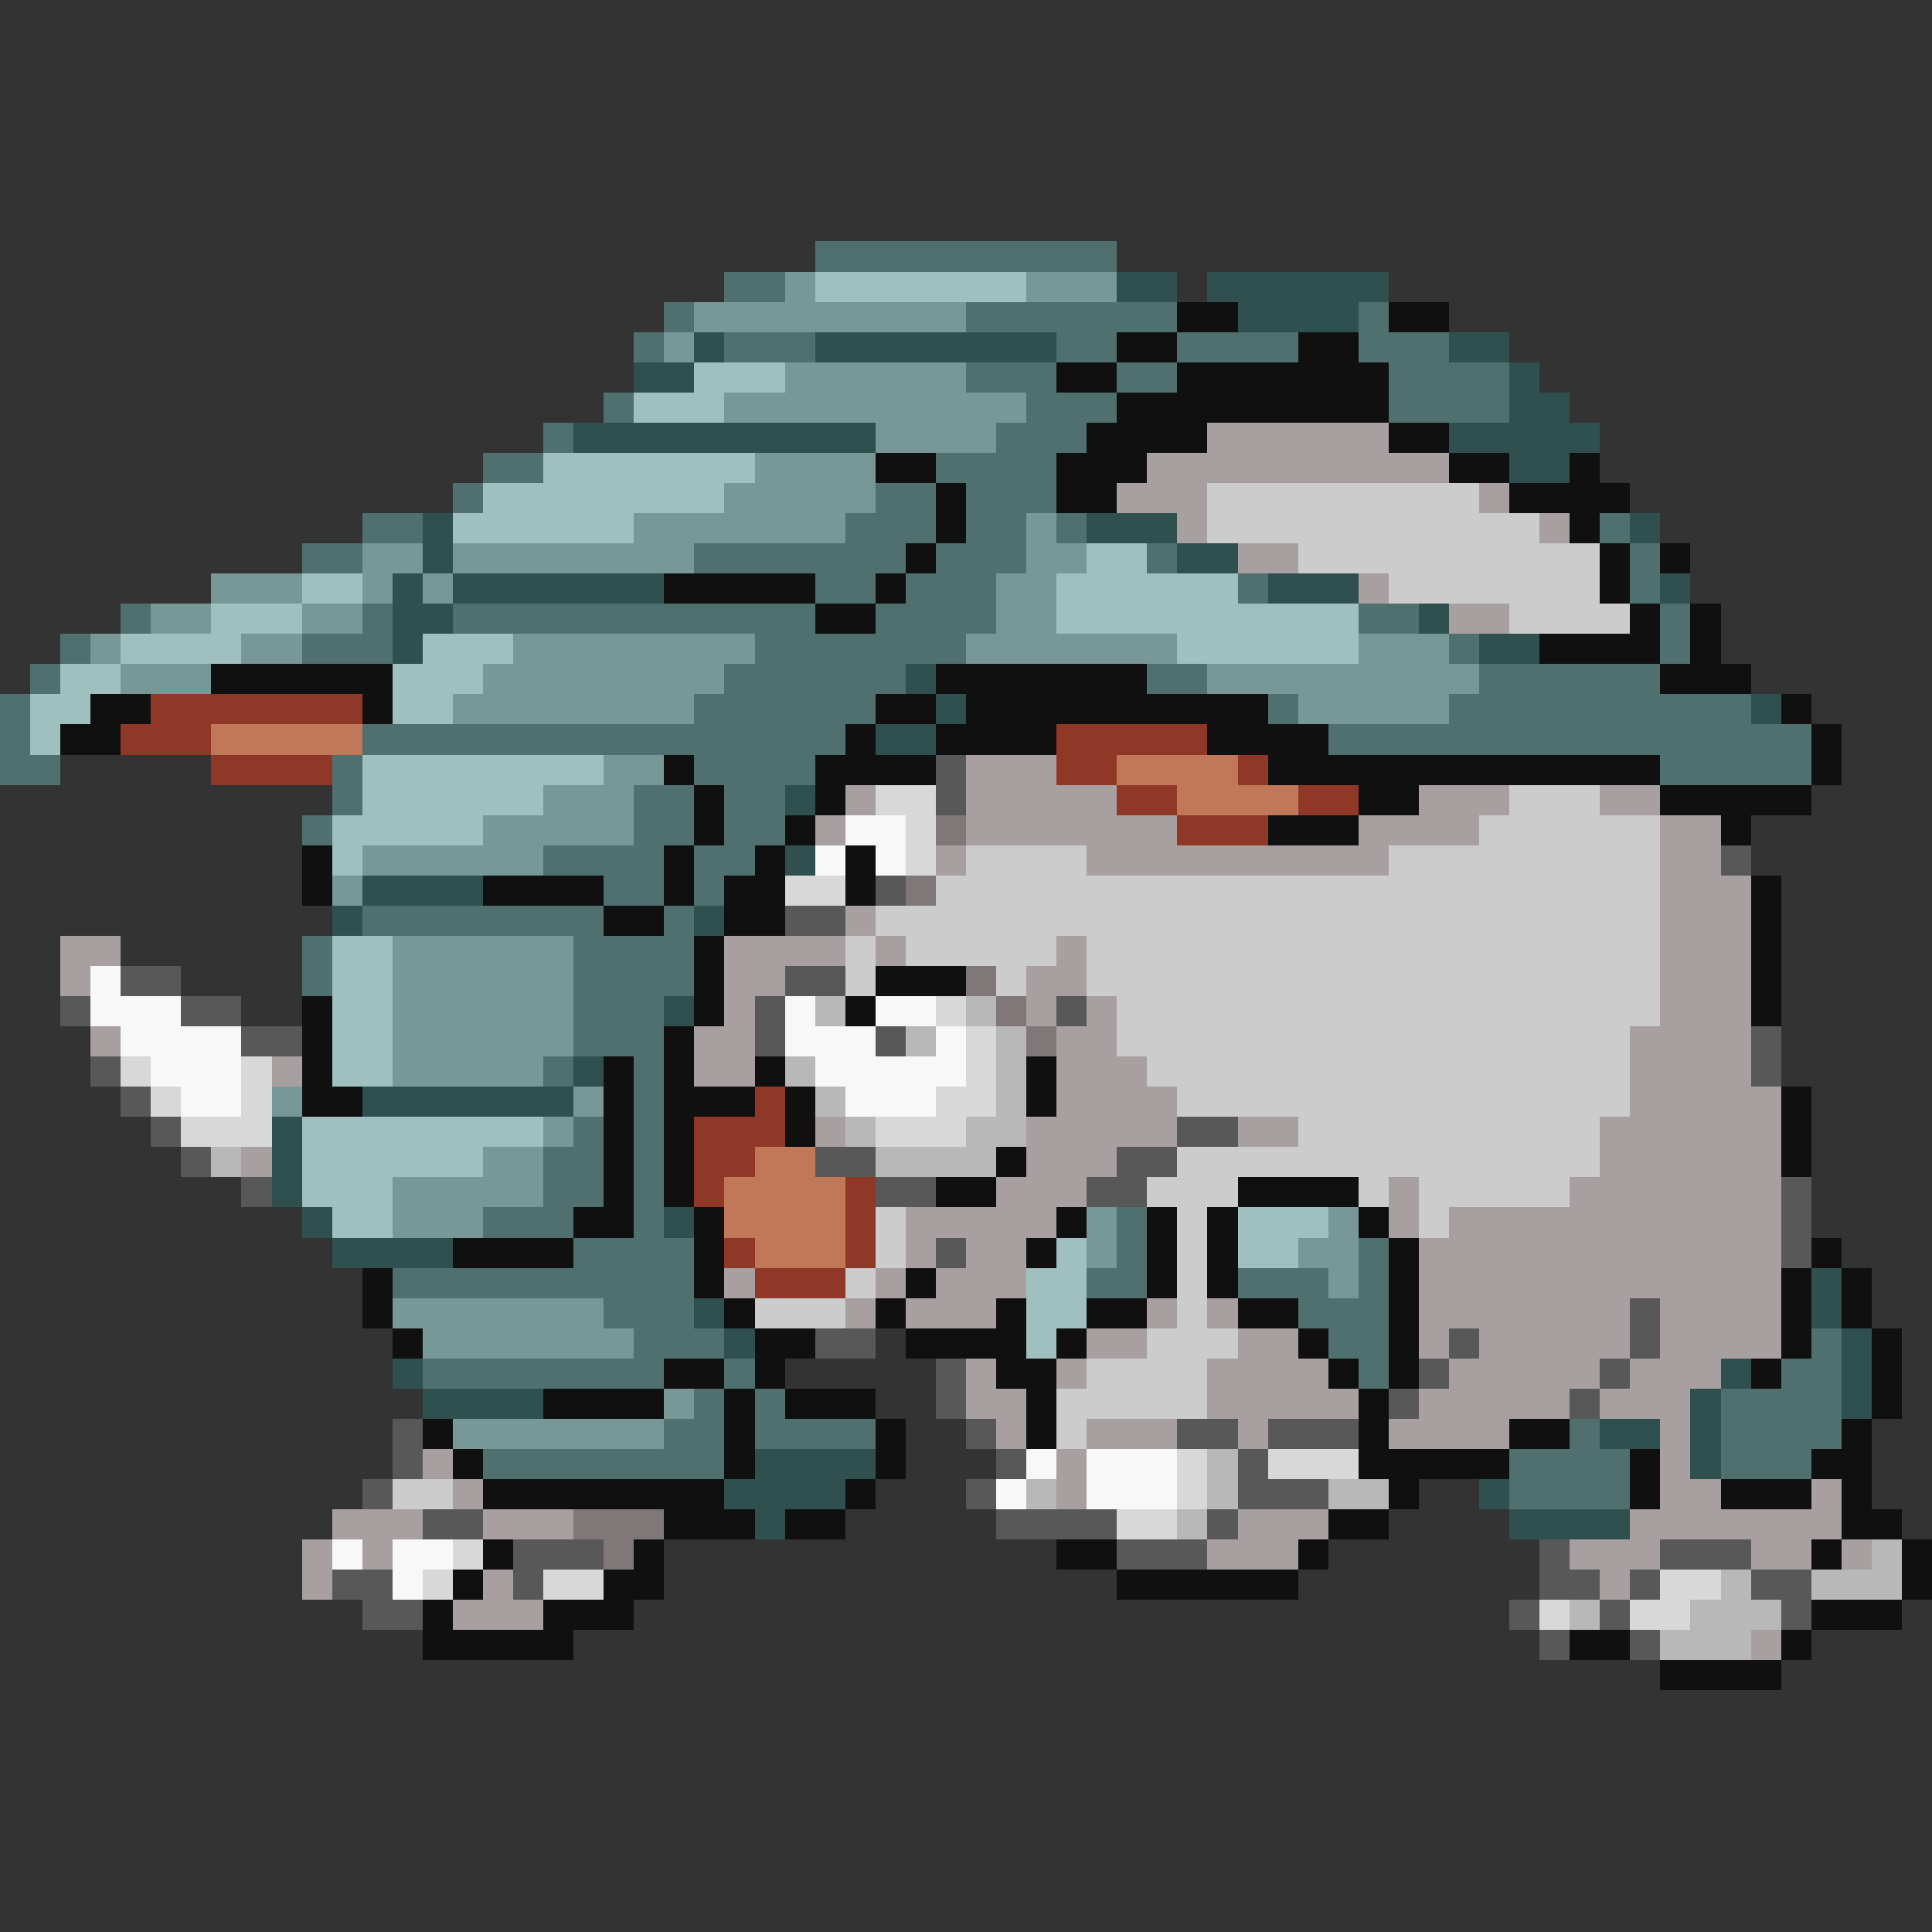 <svg xmlns="http://www.w3.org/2000/svg" viewBox="0 -0.5 64 64" shape-rendering="crispEdges">
<rect x="0" y="-0.5" width="64" height="64" fill="#333333" stroke="none"/>
<path stroke="#507070" d="M27 8h10M24 9h2M22 10h1M32 10h7M45 10h1M21 11h1M24 11h3M35 11h2M39 11h4M45 11h3M32 12h3M37 12h2M46 12h4M20 13h1M34 13h3M46 13h4M18 14h1M33 14h3M16 15h2M31 15h4M15 16h1M29 16h2M32 16h3M12 17h2M28 17h3M32 17h2M35 17h1M53 17h1M10 18h2M23 18h7M31 18h3M38 18h1M54 18h1M27 19h2M30 19h3M41 19h1M54 19h1M4 20h1M12 20h1M15 20h12M29 20h4M45 20h2M55 20h1M2 21h1M10 21h3M25 21h7M48 21h1M55 21h1M1 22h1M24 22h6M38 22h2M49 22h6M0 23h1M23 23h6M42 23h1M48 23h10M0 24h1M12 24h16M44 24h16M0 25h2M11 25h1M23 25h4M55 25h5M11 26h1M21 26h2M24 26h2M10 27h1M21 27h2M24 27h2M18 28h4M23 28h2M20 29h2M23 29h1M12 30h8M22 30h1M10 31h1M19 31h4M10 32h1M19 32h4M19 33h3M19 34h3M18 35h1M21 35h1M21 36h1M19 37h1M21 37h1M18 38h2M21 38h1M18 39h2M21 39h1M16 40h3M21 40h1M37 40h1M19 41h4M37 41h1M45 41h1M13 42h10M36 42h2M41 42h3M45 42h1M20 43h3M43 43h3M21 44h3M44 44h2M60 44h1M14 45h8M24 45h1M45 45h1M59 45h2M23 46h1M25 46h1M57 46h4M22 47h2M25 47h4M52 47h1M57 47h4M16 48h8M50 48h4M57 48h3M50 49h4" />
<path stroke="#789898" d="M26 9h1M34 9h3M23 10h9M22 11h1M26 12h6M24 13h10M29 14h4M25 15h4M24 16h5M21 17h7M34 17h1M12 18h2M15 18h8M34 18h2M7 19h3M12 19h1M14 19h1M33 19h2M5 20h2M10 20h2M33 20h2M3 21h1M8 21h2M17 21h8M32 21h7M45 21h3M4 22h3M16 22h8M40 22h9M15 23h8M43 23h5M20 25h2M18 26h3M16 27h5M12 28h6M11 29h1M13 31h6M13 32h6M13 33h6M13 34h6M13 35h5M9 36h1M19 36h1M18 37h1M16 38h2M13 39h5M13 40h3M36 40h1M44 40h1M36 41h1M43 41h2M44 42h1M13 43h7M14 44h7M22 46h1M15 47h7" />
<path stroke="#a0c0c0" d="M27 9h7M23 12h3M21 13h3M18 15h7M16 16h8M15 17h6M36 18h2M10 19h2M35 19h6M7 20h3M35 20h10M4 21h4M14 21h3M39 21h6M2 22h2M13 22h3M1 23h2M13 23h2M1 24h1M12 25h8M12 26h6M11 27h5M11 28h1M11 31h2M11 32h2M11 33h2M11 34h2M11 35h2M10 37h8M10 38h6M10 39h3M11 40h2M41 40h3M35 41h1M41 41h2M34 42h2M34 43h2M34 44h1" />
<path stroke="#305050" d="M37 9h2M40 9h6M41 10h4M23 11h1M27 11h8M48 11h2M21 12h2M50 12h1M50 13h2M19 14h10M48 14h5M50 15h2M14 17h1M36 17h3M54 17h1M14 18h1M39 18h2M13 19h1M15 19h7M42 19h3M55 19h1M13 20h2M47 20h1M13 21h1M49 21h2M30 22h1M31 23h1M58 23h1M29 24h2M26 26h1M26 28h1M12 29h4M11 30h1M23 30h1M22 33h1M19 35h1M12 36h7M9 37h1M9 38h1M9 39h1M10 40h1M22 40h1M11 41h4M60 42h1M23 43h1M60 43h1M24 44h1M61 44h1M13 45h1M57 45h1M61 45h1M14 46h4M56 46h1M61 46h1M53 47h2M56 47h1M25 48h4M56 48h1M24 49h4M49 49h1M25 50h1M50 50h4" />
<path stroke="#101010" d="M39 10h2M46 10h2M37 11h2M43 11h2M35 12h2M39 12h7M37 13h9M36 14h4M46 14h2M29 15h2M35 15h3M48 15h2M52 15h1M31 16h1M35 16h2M50 16h4M31 17h1M52 17h1M30 18h1M53 18h1M55 18h1M22 19h5M29 19h1M53 19h1M27 20h2M54 20h1M56 20h1M51 21h4M56 21h1M7 22h6M31 22h7M55 22h3M3 23h2M12 23h1M29 23h2M32 23h10M59 23h1M2 24h2M28 24h1M31 24h4M40 24h4M60 24h1M22 25h1M27 25h4M42 25h13M60 25h1M23 26h1M27 26h1M45 26h2M55 26h5M23 27h1M26 27h1M42 27h3M57 27h1M10 28h1M22 28h1M25 28h1M28 28h1M10 29h1M16 29h4M22 29h1M24 29h2M28 29h1M58 29h1M20 30h2M24 30h2M58 30h1M23 31h1M58 31h1M23 32h1M29 32h3M58 32h1M10 33h1M23 33h1M28 33h1M58 33h1M10 34h1M22 34h1M10 35h1M20 35h1M22 35h1M25 35h1M34 35h1M10 36h2M20 36h1M22 36h3M26 36h1M34 36h1M59 36h1M20 37h1M22 37h1M26 37h1M59 37h1M20 38h1M22 38h1M33 38h1M59 38h1M20 39h1M22 39h1M31 39h2M41 39h4M19 40h2M23 40h1M35 40h1M38 40h1M40 40h1M45 40h1M15 41h4M23 41h1M34 41h1M38 41h1M40 41h1M46 41h1M60 41h1M12 42h1M23 42h1M30 42h1M38 42h1M40 42h1M46 42h1M59 42h1M61 42h1M12 43h1M24 43h1M29 43h1M33 43h1M36 43h2M41 43h2M46 43h1M59 43h1M61 43h1M13 44h1M25 44h2M30 44h4M35 44h1M43 44h1M46 44h1M59 44h1M62 44h1M22 45h2M25 45h1M33 45h2M44 45h1M46 45h1M58 45h1M62 45h1M18 46h4M24 46h1M26 46h3M34 46h1M45 46h1M62 46h1M14 47h1M24 47h1M29 47h1M34 47h1M45 47h1M50 47h2M61 47h1M15 48h1M24 48h1M29 48h1M45 48h5M54 48h1M60 48h2M16 49h8M28 49h1M46 49h1M54 49h1M57 49h3M61 49h1M22 50h3M26 50h2M44 50h2M61 50h2M16 51h1M21 51h1M35 51h2M43 51h1M60 51h1M63 51h1M15 52h1M20 52h2M37 52h6M63 52h1M14 53h1M18 53h3M60 53h3M14 54h5M52 54h2M59 54h1M55 55h4" />
<path stroke="#a8a0a0" d="M40 14h6M38 15h10M37 16h3M49 16h1M39 17h1M51 17h1M41 18h2M45 19h1M48 20h2M32 25h3M28 26h1M32 26h5M47 26h3M53 26h2M27 27h1M32 27h7M45 27h4M55 27h2M31 28h1M36 28h10M55 28h2M55 29h3M28 30h1M55 30h3M2 31h2M24 31h4M29 31h1M35 31h1M55 31h3M2 32h1M24 32h2M34 32h2M55 32h3M24 33h1M34 33h1M36 33h1M55 33h3M3 34h1M23 34h2M35 34h2M54 34h4M9 35h1M23 35h2M35 35h3M54 35h4M35 36h4M54 36h5M27 37h1M34 37h5M41 37h2M53 37h6M8 38h1M34 38h3M53 38h6M33 39h3M46 39h1M52 39h7M30 40h5M46 40h1M48 40h11M30 41h1M32 41h2M47 41h12M24 42h1M29 42h1M31 42h3M47 42h12M28 43h1M30 43h3M38 43h1M40 43h1M47 43h7M55 43h4M36 44h2M41 44h2M47 44h1M49 44h5M55 44h4M32 45h1M35 45h1M40 45h4M48 45h5M54 45h3M32 46h2M40 46h5M47 46h5M53 46h3M33 47h1M36 47h3M41 47h1M46 47h4M55 47h1M14 48h1M35 48h1M55 48h1M15 49h1M35 49h1M55 49h2M60 49h1M11 50h3M16 50h3M41 50h3M54 50h7M10 51h1M12 51h1M40 51h3M52 51h3M58 51h2M61 51h1M10 52h1M16 52h1M53 52h1M15 53h3M58 54h1" />
<path stroke="#cccccc" d="M40 16h9M40 17h11M43 18h10M46 19h7M50 20h4M50 26h3M49 27h6M32 28h4M46 28h9M31 29h24M29 30h26M28 31h1M30 31h5M36 31h19M28 32h1M33 32h1M36 32h19M37 33h18M37 34h17M38 35h16M39 36h15M43 37h10M39 38h14M38 39h3M45 39h1M47 39h5M29 40h1M39 40h1M47 40h1M29 41h1M39 41h1M28 42h1M39 42h1M25 43h3M39 43h1M38 44h3M36 45h4M35 46h5M35 47h1M13 49h2" />
<path stroke="#903828" d="M5 23h7M4 24h3M35 24h5M7 25h4M35 25h2M41 25h1M37 26h2M43 26h2M39 27h3M25 36h1M23 37h3M23 38h2M23 39h1M28 39h1M28 40h1M24 41h1M28 41h1M25 42h3" />
<path stroke="#c07858" d="M7 24h5M37 25h4M39 26h4M25 38h2M24 39h4M24 40h4M25 41h3" />
<path stroke="#585858" d="M31 25h1M31 26h1M57 28h1M29 29h1M26 30h2M4 32h2M26 32h2M2 33h1M6 33h2M25 33h1M35 33h1M8 34h2M25 34h1M29 34h1M58 34h1M3 35h1M58 35h1M4 36h1M5 37h1M39 37h2M6 38h1M27 38h2M37 38h2M8 39h1M29 39h2M36 39h2M59 39h1M59 40h1M31 41h1M59 41h1M54 43h1M27 44h2M48 44h1M54 44h1M31 45h1M47 45h1M53 45h1M31 46h1M46 46h1M52 46h1M13 47h1M32 47h1M39 47h2M42 47h3M13 48h1M33 48h1M41 48h1M12 49h1M32 49h1M41 49h3M14 50h2M33 50h4M40 50h1M17 51h3M37 51h3M51 51h1M55 51h3M11 52h2M17 52h1M51 52h2M54 52h1M58 52h2M12 53h2M50 53h1M53 53h1M59 53h1M51 54h1M54 54h1" />
<path stroke="#d8d8d8" d="M29 26h2M30 27h1M30 28h1M26 29h2M31 33h1M32 34h1M4 35h1M8 35h1M32 35h1M5 36h1M8 36h1M31 36h2M6 37h3M29 37h3M39 48h1M42 48h3M39 49h1M37 50h2M15 51h1M14 52h1M18 52h2M55 52h2M51 53h1M54 53h2" />
<path stroke="#f8f8f8" d="M28 27h2M27 28h1M29 28h1M3 32h1M3 33h3M26 33h1M29 33h2M4 34h4M26 34h3M31 34h1M5 35h3M27 35h5M6 36h2M28 36h3M34 48h1M36 48h3M33 49h1M36 49h3M11 51h1M13 51h2M13 52h1" />
<path stroke="#807878" d="M31 27h1M30 29h1M32 32h1M33 33h1M34 34h1M19 50h3M20 51h1" />
<path stroke="#b8b8b8" d="M27 33h1M32 33h1M30 34h1M33 34h1M26 35h1M33 35h1M27 36h1M33 36h1M28 37h1M32 37h2M7 38h1M29 38h4M40 48h1M34 49h1M40 49h1M44 49h2M39 50h1M62 51h1M57 52h1M60 52h3M52 53h1M56 53h3M55 54h3" />
</svg>